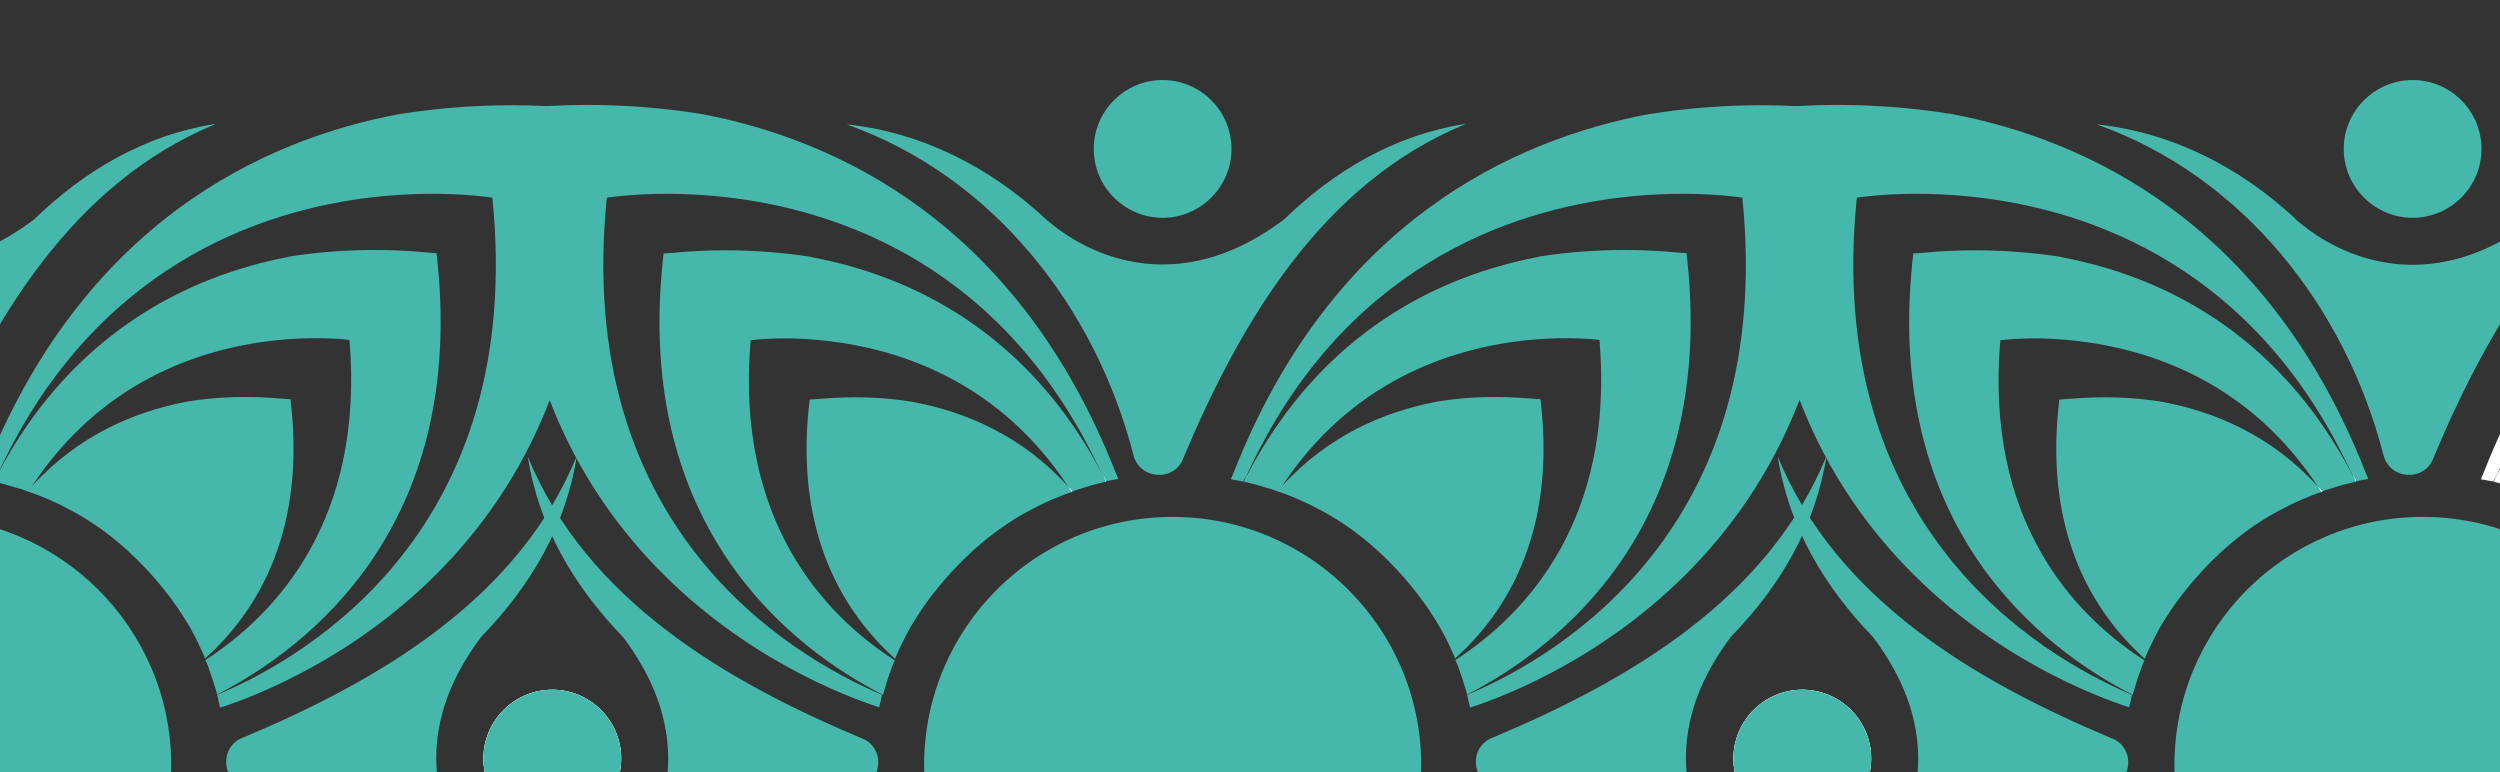 <?xml version="1.0" encoding="UTF-8"?><svg id="b" xmlns="http://www.w3.org/2000/svg" xmlns:xlink="http://www.w3.org/1999/xlink" viewBox="0 0 78.4 24.22"><rect x="0" y="0" width="78.4" height="24.22" fill="#333333" stroke="none"/><defs><style>.g{fill:none;}.g,.h,.i{stroke-width:0px;}.h{fill:#45b8ab;}.j{clip-path:url(#e);}.k{clip-path:url(#f);}.l{clip-path:url(#d);}.i{fill:#fff;}</style><clipPath id="d"><rect class="g" width="78.4" height="24.22"/></clipPath><clipPath id="e"><rect class="g" y="-14.09" width="78.4" height="84.96"/></clipPath><clipPath id="f"><rect class="g" y="-14.09" width="78.4" height="84.96"/></clipPath></defs><g id="c"><g class="l"><g class="j"><g class="k"><path class="h" d="M5.37,24c0,4.31-3.49,7.8-7.8,7.8s-7.79-3.49-7.79-7.8,3.49-7.79,7.79-7.79,7.8,3.49,7.8,7.79"/><path class="h" d="M6.9,22.18c-.03-.13-.06-.26-.09-.39,2.95-1.24,9.68-5.27,8.63-15.59,0,0-1.54-.26-3.71-.02C8.17,6.58,2.9,8.36-.1,14.93c-.03.06-.07.12-.1.18-.13-.02-.26-.05-.39-.07.03-.07.05-.13.08-.19C2.57,7,8.24,4.37,12.56,3.57c0,0,.01,0,.02,0,1.09-.17,2.24-.27,3.49-.27.71,0,1.44.04,2.21.1,1.42,13.96-9.29,18.12-11.37,18.79"/><path class="h" d="M-.18,15.11c.02-.06.05-.12.08-.19,2.4-4.59,6.13-6.27,9.07-6.85l.13-.03c.85-.13,1.73-.2,2.64-.2.52,0,1.06.02,1.67.08l.28.02.03.28c.85,8.3-4.02,12.07-6.91,13.56-.03-.11-.06-.22-.1-.33-.04-.14-.09-.28-.14-.42-.03-.11-.08-.23-.13-.33,2.25-1.46,4.99-4.42,4.52-10.04-.41-.05-1.29-.1-2.39.02-2.36.27-5.42,1.31-7.57,4.57,1.47-1.62,3.24-2.33,4.74-2.63l.15-.03c.92-.15,1.87-.18,2.93-.09l.29.02.03.28c.4,3.95-1.09,6.4-2.71,7.85-.04-.11-.09-.22-.14-.32-.08-.19-.18-.38-.28-.56-.05-.11-.12-.21-.19-.32,0,0-1.32-2.31-3.74-3.52-.11-.06-.22-.12-.34-.17-.17-.08-.35-.16-.54-.23-.1-.04-.21-.08-.31-.11,0-.01-.02-.01-.03-.01-.1-.04-.2-.08-.3-.1-.13-.04-.27-.08-.4-.12-.11-.03-.22-.05-.33-.08"/><path class="h" d="M6.74,3.9C2.26,5.75-.29,10.09-2.08,14.34c-.27.79-1.4.71-1.58-.09-1.2-4.63-4.4-8.72-8.99-10.35,2.37.25,4.49,1.35,6.2,2.93,0,0,0,0,0,0,.01.01.05.04.1.09,0,0,.02.02.03.02.64.56,3.62,2.78,7.39-.06,1.57-1.52,3.45-2.64,5.66-2.99"/><path class="i" d="M17.32,21.63c-1.19,0-2.16.97-2.16,2.16s.97,2.16,2.16,2.16,2.16-.97,2.16-2.16-.97-2.16-2.16-2.16"/><path class="h" d="M15.16,27.49c1.58,1.71,2.68,3.83,2.93,6.2-1.63-4.59-5.72-7.79-10.35-8.99-.81-.18-.88-1.31-.09-1.58,4.25-1.79,8.6-4.33,10.44-8.82-.35,2.22-1.47,4.1-2.99,5.66-2.85,3.77-.62,6.74-.06,7.39,0,0,.02.02.02.03.05.05.08.09.09.1,0,0,0,0,0,0"/><path class="i" d="M17.32,21.63c1.19,0,2.16.97,2.16,2.16s-.97,2.16-2.16,2.16-2.16-.97-2.16-2.16.97-2.16,2.16-2.16"/><path class="h" d="M44.57,24c0,4.31-3.49,7.8-7.8,7.8s-7.79-3.49-7.79-7.8,3.49-7.79,7.79-7.79,7.8,3.49,7.8,7.79"/><rect class="i" x="36.84" y="24.02" width="0" height="0" transform="translate(-6.2 33.09) rotate(-45)"/><polygon class="i" points="36.84 24.02 36.84 24.03 36.84 24.02 36.84 24.02"/><path class="h" d="M34.68,15.1c-.03-.06-.06-.12-.1-.18-3-6.57-8.27-8.34-11.84-8.74-2.17-.24-3.71.02-3.71.02-1.05,10.32,5.69,14.34,8.63,15.59-.03.13-.06.26-.09.39-2.08-.67-12.8-4.82-11.37-18.79.77-.06,1.5-.1,2.21-.1,1.24,0,2.4.1,3.49.27,0,0,.01,0,.02,0,4.32.8,9.99,3.43,13.07,11.27.03.06.05.12.08.19-.13.02-.26.05-.39.07"/><path class="i" d="M34.68,15.1s0,0-.01,0c-.02-.06-.05-.12-.08-.19.04.06.07.12.1.18"/><path class="i" d="M33.63,15.41s-.03,0-.04.01c-.03-.05-.06-.1-.09-.15.05.04.08.08.12.13M34.68,15.1s0,0-.01,0c-.02-.06-.05-.12-.08-.19.04.06.07.12.1.18"/><path class="h" d="M34.67,15.11c-.11.03-.22.05-.33.08-.13.03-.27.08-.4.12-.1.03-.21.06-.3.1-.04-.05-.08-.09-.12-.13.03.05.06.1.09.15-.1.03-.21.07-.31.11-.19.07-.37.15-.54.23-.12.06-.23.11-.34.17-2.42,1.22-3.74,3.52-3.74,3.52-.07.1-.13.21-.19.32-.1.18-.19.37-.28.56-.05.1-.1.21-.14.32-1.62-1.46-3.11-3.9-2.71-7.85l.03-.28.29-.02c1.06-.09,2.01-.06,2.93.09l.15.03c1.5.3,3.27,1.01,4.74,2.63-2.15-3.26-5.21-4.3-7.57-4.57-1.1-.13-1.97-.07-2.39-.02-.48,5.62,2.26,8.58,4.52,10.04-.05.1-.09.22-.13.33-.06.14-.1.28-.14.42-.03.11-.07.22-.1.33-2.89-1.48-7.76-5.26-6.91-13.56l.03-.28.28-.02c.61-.06,1.15-.08,1.67-.08.9,0,1.79.07,2.64.2l.13.03c2.95.57,6.68,2.25,9.07,6.85.03.06.06.12.08.19"/><path class="i" d="M33.63,15.41s-.03,0-.03.01c-.03-.05-.06-.1-.09-.15.05.04.08.08.12.13"/><path class="i" d="M39.1,14.93c-.03.06-.06.12-.08.19,0,0-.01,0-.01,0,.03-.06.06-.12.1-.18"/><path class="i" d="M39.1,14.93c-.03.06-.06.12-.08.19,0,0-.01,0-.01,0,.03-.06.06-.12.1-.18"/><path class="h" d="M46.1,22.18c-.03-.13-.06-.26-.09-.39,2.95-1.24,9.68-5.27,8.63-15.59,0,0-1.54-.26-3.71-.02-3.56.4-8.84,2.18-11.84,8.74-.03.06-.07.12-.1.18-.13-.02-.26-.05-.39-.07.03-.07.05-.13.08-.19,3.08-7.85,8.76-10.47,13.07-11.27,0,0,.01,0,.02,0,1.08-.17,2.24-.27,3.49-.27.71,0,1.44.04,2.21.1,1.42,13.96-9.29,18.12-11.37,18.79"/><path class="h" d="M39.02,15.11c.02-.06.05-.12.08-.19,2.4-4.59,6.12-6.27,9.07-6.85l.13-.03c.85-.13,1.73-.2,2.64-.2.52,0,1.06.02,1.67.08l.28.02.03.28c.85,8.3-4.02,12.07-6.91,13.56-.03-.11-.06-.22-.1-.33-.04-.14-.09-.28-.14-.42-.03-.11-.08-.23-.13-.33,2.25-1.46,4.99-4.42,4.52-10.04-.41-.05-1.29-.1-2.39.02-2.36.27-5.42,1.31-7.57,4.57,1.47-1.62,3.24-2.33,4.74-2.63l.15-.03c.92-.15,1.87-.18,2.93-.09l.29.02.03.28c.4,3.95-1.09,6.4-2.71,7.85-.04-.11-.09-.22-.14-.32-.08-.19-.18-.38-.28-.56-.06-.11-.12-.21-.19-.32,0,0-1.32-2.31-3.74-3.52-.11-.06-.22-.12-.34-.17-.17-.08-.35-.16-.54-.23-.1-.04-.21-.08-.31-.11,0-.01-.02-.01-.03-.01-.1-.04-.2-.08-.3-.1-.13-.04-.27-.08-.4-.12-.11-.03-.22-.05-.33-.08"/><path class="h" d="M38.62,4.67c0,1.19-.97,2.16-2.16,2.16s-2.16-.97-2.16-2.16.97-2.16,2.16-2.16,2.16.97,2.16,2.16"/><path class="h" d="M45.94,3.9c-4.48,1.85-7.03,6.19-8.82,10.44-.27.79-1.4.71-1.58-.09-1.2-4.63-4.4-8.72-8.99-10.35,2.37.25,4.49,1.35,6.2,2.93,0,0,0,0,0,0,.01.01.05.04.1.09,0,0,.02.02.03.02.64.56,3.62,2.78,7.39-.06,1.57-1.52,3.45-2.64,5.66-2.99"/><path class="i" d="M32.86,6.93c-.05-.05-.09-.08-.1-.09.03.03.07.06.1.09"/><path class="h" d="M17.32,21.63c1.19,0,2.16.97,2.16,2.16s-.97,2.16-2.16,2.16-2.16-.97-2.16-2.16.97-2.16,2.16-2.16"/><path class="h" d="M26.9,24.71c-4.63,1.2-8.73,4.4-10.35,8.99.25-2.37,1.35-4.49,2.93-6.2,0,0,.05-.04.12-.13,0,0,0,0,0,0,.56-.65,2.78-3.62-.06-7.39-1.52-1.57-2.64-3.44-2.99-5.66,1.85,4.49,6.19,7.03,10.44,8.82.79.27.71,1.4-.09,1.58"/><path class="i" d="M56.52,21.63c-1.19,0-2.16.97-2.16,2.16s.97,2.16,2.16,2.16,2.16-.97,2.16-2.16-.97-2.16-2.16-2.16"/><path class="h" d="M54.35,27.49c1.58,1.71,2.68,3.83,2.93,6.2-1.63-4.59-5.72-7.79-10.35-8.99-.81-.18-.88-1.31-.09-1.58,4.25-1.79,8.6-4.33,10.44-8.82-.35,2.22-1.47,4.1-2.99,5.66-2.85,3.77-.62,6.74-.06,7.39,0,0,.02.02.02.03.05.05.08.09.09.1h0"/><path class="i" d="M56.52,21.63c1.19,0,2.16.97,2.16,2.16s-.97,2.16-2.16,2.16-2.16-.97-2.16-2.16.97-2.16,2.16-2.16"/><path class="h" d="M83.77,24c0,4.31-3.49,7.8-7.79,7.8s-7.79-3.49-7.79-7.8,3.49-7.79,7.79-7.79,7.79,3.49,7.79,7.79"/><rect class="i" x="76.04" y="24.02" width="0" height="0" transform="translate(5.28 60.8) rotate(-45)"/><polygon class="i" points="76.04 24.02 76.04 24.03 76.03 24.02 76.04 24.02"/><path class="h" d="M73.88,15.1c-.03-.06-.06-.12-.1-.18-3-6.57-8.27-8.34-11.84-8.74-2.17-.24-3.71.02-3.71.02-1.05,10.32,5.69,14.34,8.63,15.59-.03.13-.06.26-.09.39-2.08-.67-12.8-4.82-11.37-18.79.77-.06,1.5-.1,2.21-.1,1.24,0,2.4.1,3.49.27,0,0,.01,0,.02,0,4.32.8,9.99,3.43,13.07,11.27.03.06.05.12.08.19-.13.02-.26.05-.39.07"/><path class="i" d="M73.88,15.1s0,0-.01,0c-.02-.06-.05-.12-.08-.19.04.06.07.12.1.18"/><path class="i" d="M72.83,15.41s-.03,0-.04.01c-.03-.05-.06-.1-.09-.15.05.04.08.08.12.13M73.88,15.1s0,0-.01,0c-.02-.06-.05-.12-.08-.19.04.06.07.12.1.18"/><path class="h" d="M73.86,15.11c-.11.03-.22.05-.33.08-.13.03-.27.08-.4.12-.1.03-.21.06-.3.1-.04-.05-.08-.09-.12-.13.03.05.06.1.09.15-.1.03-.21.07-.31.11-.19.07-.37.15-.54.23-.12.06-.23.11-.34.17-2.42,1.22-3.74,3.52-3.74,3.52-.07.1-.13.21-.19.32-.1.18-.19.37-.28.56-.05.1-.1.21-.14.32-1.62-1.46-3.11-3.9-2.71-7.85l.03-.28.29-.02c1.06-.09,2.01-.06,2.93.09l.15.03c1.5.3,3.27,1.01,4.74,2.63-2.15-3.26-5.21-4.3-7.57-4.57-1.1-.13-1.97-.07-2.39-.02-.48,5.62,2.26,8.58,4.52,10.04-.05.1-.09.22-.13.33-.06.14-.1.28-.14.42-.03.11-.07.22-.1.33-2.89-1.48-7.76-5.26-6.91-13.56l.03-.28.28-.02c.61-.06,1.15-.08,1.67-.08.9,0,1.79.07,2.64.2l.13.03c2.95.57,6.68,2.25,9.07,6.85.04.06.06.12.08.19"/><path class="i" d="M72.83,15.41s-.03,0-.04.01c-.03-.05-.06-.1-.09-.15.05.04.08.08.12.13"/><path class="i" d="M78.3,14.93c-.04.06-.06.12-.08.19,0,0-.01,0-.01,0,.03-.06.06-.12.1-.18"/><path class="i" d="M78.3,14.93c-.04.06-.06.12-.08.19,0,0-.01,0-.01,0,.03-.06.06-.12.1-.18"/><path class="i" d="M85.3,22.18c-.03-.13-.06-.26-.09-.39,2.95-1.24,9.68-5.27,8.63-15.59,0,0-1.54-.26-3.71-.02-3.56.4-8.84,2.18-11.84,8.74-.03.06-.07.12-.1.18-.13-.02-.26-.05-.39-.07.03-.07.05-.13.08-.19,3.08-7.85,8.76-10.47,13.07-11.27,0,0,.01,0,.02,0,1.08-.17,2.25-.27,3.49-.27.71,0,1.44.04,2.21.1,1.42,13.96-9.29,18.12-11.37,18.79"/><path class="i" d="M78.21,15.11c.02-.06.05-.12.08-.19,2.4-4.59,6.12-6.27,9.07-6.85l.13-.03c.85-.13,1.73-.2,2.64-.2.52,0,1.06.02,1.67.08l.28.02.03.28c.85,8.3-4.02,12.07-6.91,13.56-.03-.11-.06-.22-.1-.33-.04-.14-.09-.28-.14-.42-.04-.11-.08-.23-.13-.33,2.25-1.46,4.99-4.42,4.52-10.04-.41-.05-1.29-.1-2.39.02-2.36.27-5.42,1.31-7.57,4.57,1.47-1.62,3.24-2.33,4.74-2.63l.15-.03c.92-.15,1.87-.18,2.93-.09l.29.02.03.28c.4,3.95-1.09,6.4-2.71,7.85-.04-.11-.09-.22-.14-.32-.08-.19-.18-.38-.28-.56-.06-.11-.12-.21-.19-.32,0,0-1.32-2.31-3.74-3.52-.11-.06-.22-.12-.34-.17-.17-.08-.35-.16-.54-.23-.1-.04-.21-.08-.31-.11,0-.01-.02-.01-.04-.01-.1-.04-.2-.08-.3-.1-.13-.04-.27-.08-.4-.12-.11-.03-.22-.05-.33-.08"/><path class="h" d="M77.82,4.67c0,1.19-.97,2.16-2.16,2.16s-2.16-.97-2.16-2.16.97-2.16,2.16-2.16,2.16.97,2.16,2.16"/><path class="h" d="M85.14,3.9c-4.48,1.85-7.03,6.19-8.82,10.44-.27.79-1.4.71-1.58-.09-1.2-4.63-4.4-8.72-8.99-10.35,2.37.25,4.49,1.35,6.2,2.93h0s.05.05.1.1c0,0,.02.02.03.02.64.56,3.62,2.78,7.39-.06,1.57-1.52,3.45-2.64,5.66-2.99"/><path class="i" d="M72.06,6.93c-.05-.05-.09-.08-.1-.09.03.03.07.06.1.09"/><path class="h" d="M56.52,21.63c1.19,0,2.16.97,2.16,2.16s-.97,2.16-2.16,2.16-2.16-.97-2.16-2.16.97-2.16,2.16-2.16"/><path class="h" d="M66.1,24.71c-4.63,1.2-8.73,4.4-10.35,8.99.25-2.37,1.35-4.49,2.93-6.2,0,0,.05-.04.12-.13,0,0,0,0,0,0,.56-.65,2.78-3.62-.06-7.39-1.52-1.57-2.64-3.44-2.99-5.66,1.85,4.49,6.19,7.03,10.44,8.82.79.27.71,1.4-.09,1.58"/></g></g></g></g></svg>